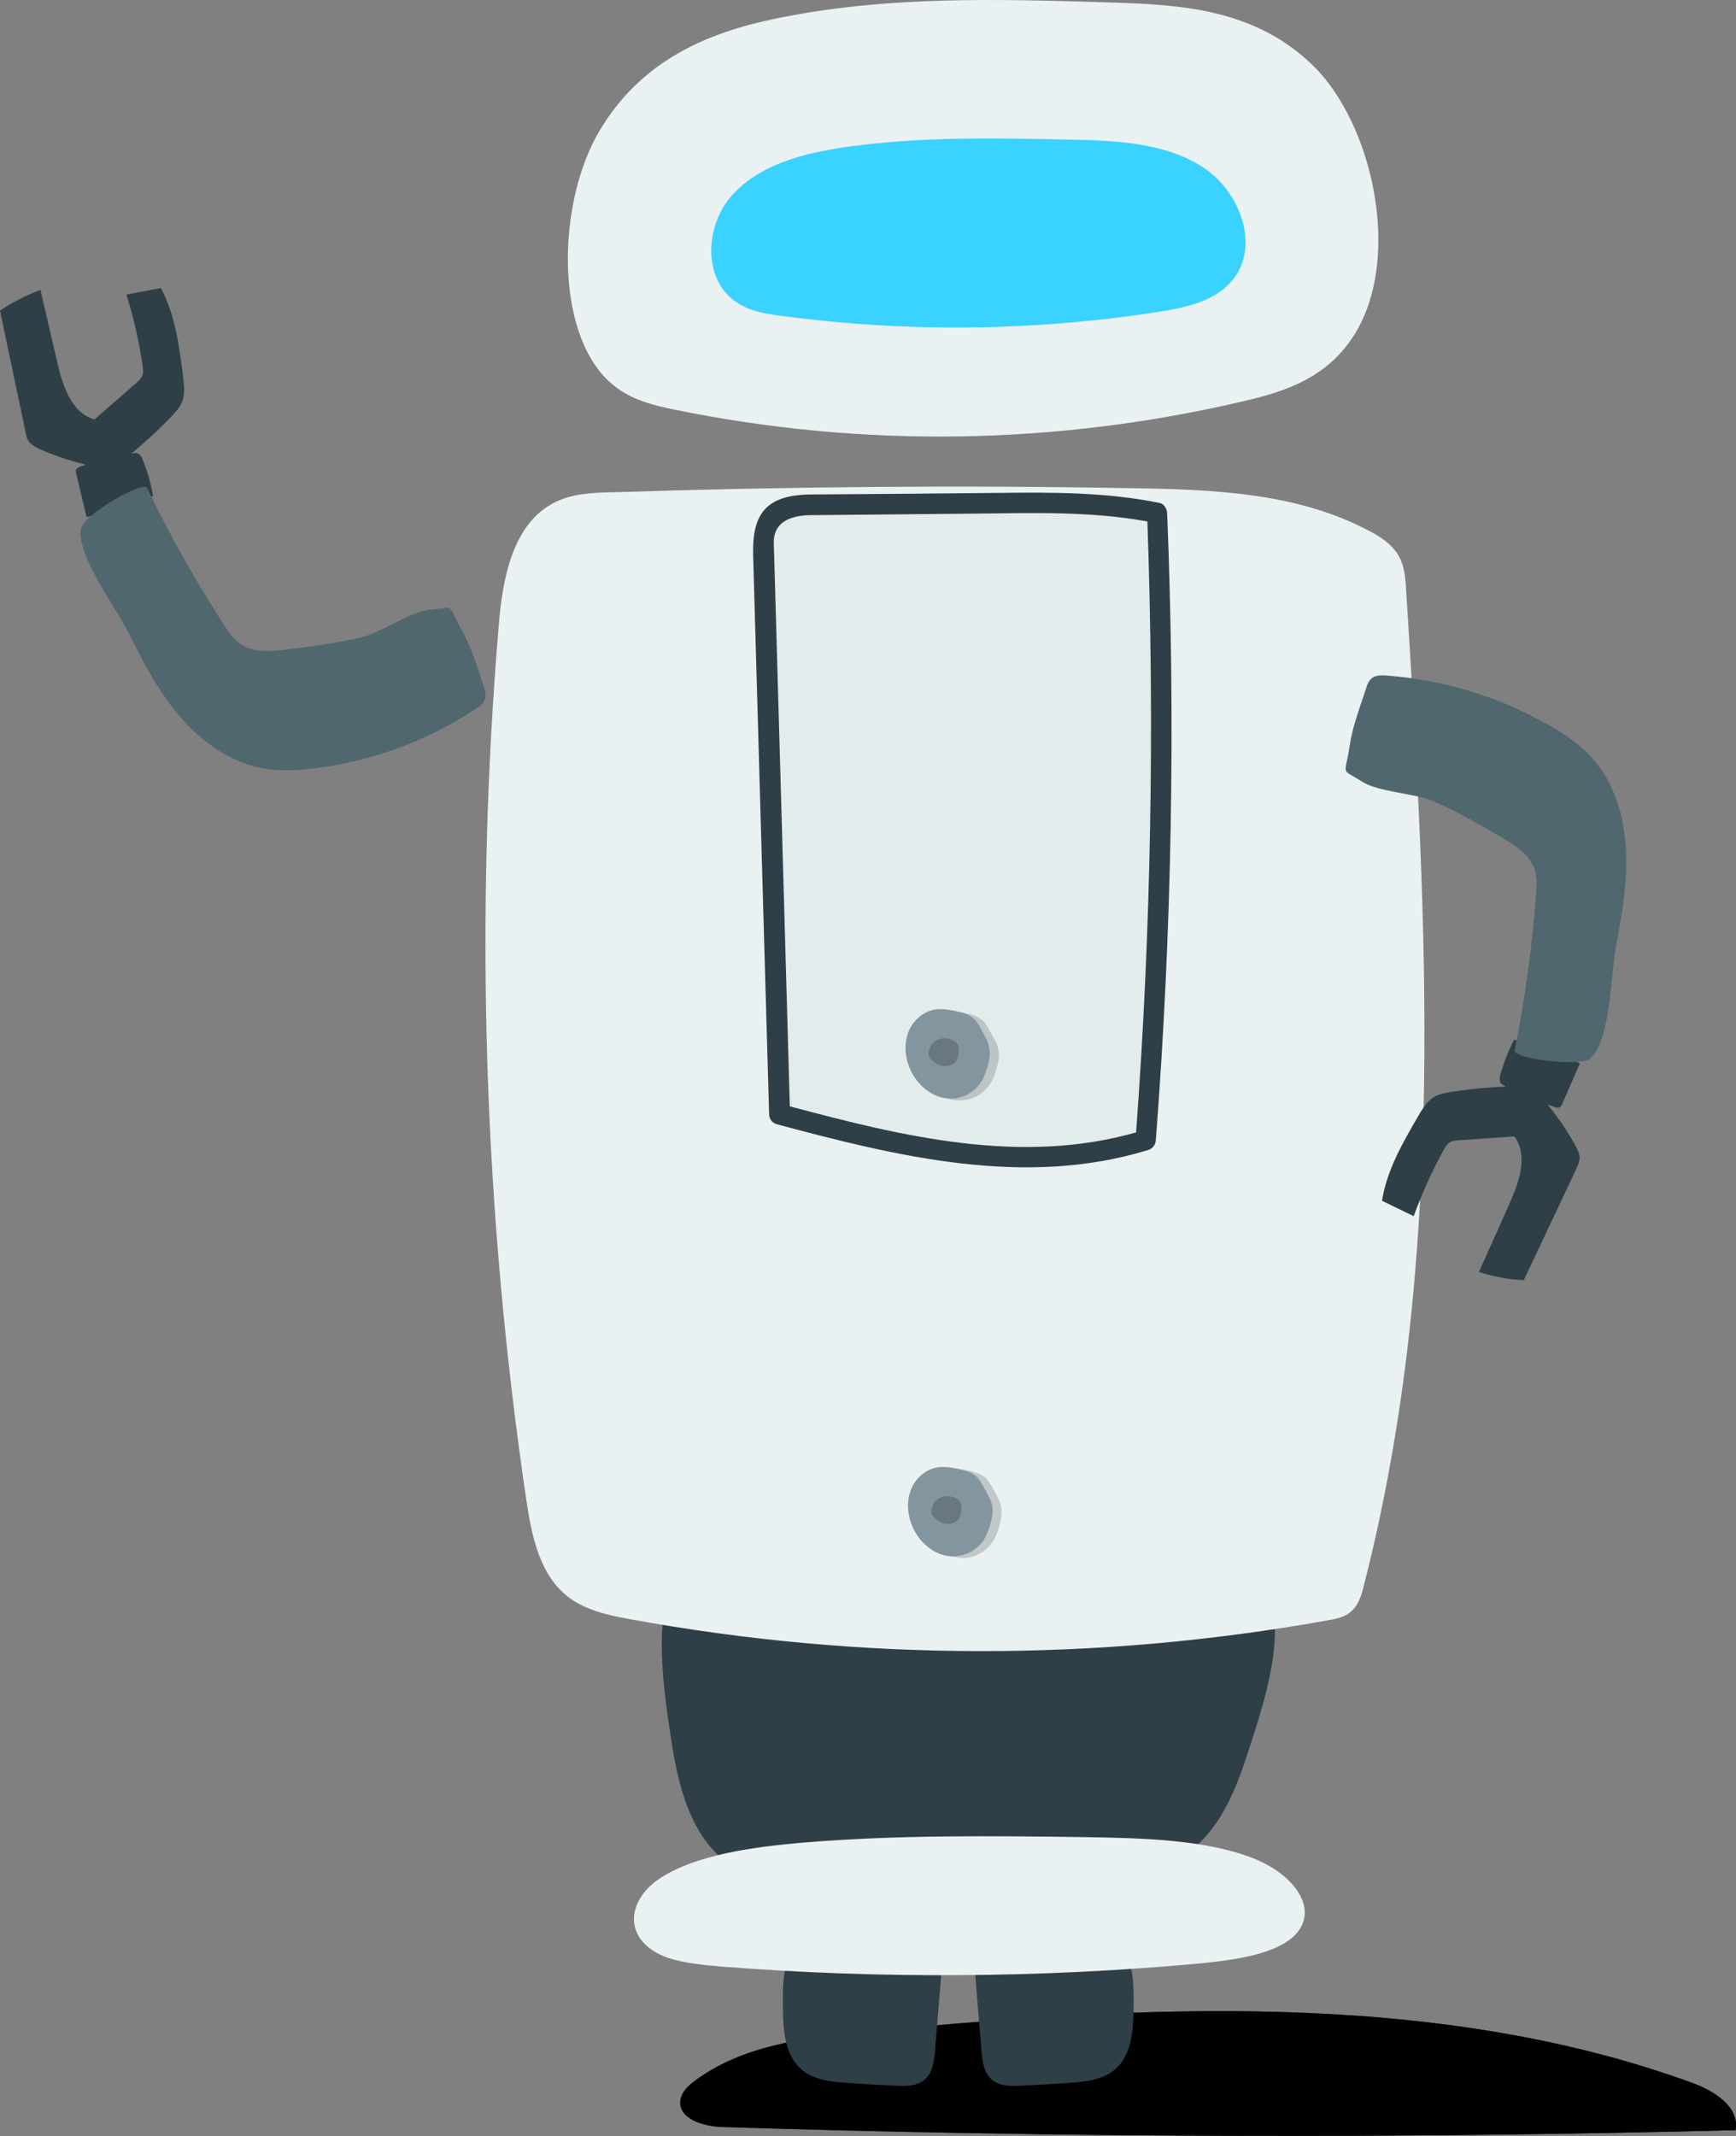 <svg width="113" height="139" viewBox="0 0 113 139" fill="none" xmlns="http://www.w3.org/2000/svg">
<rect x="0" y="0" width="113" height="139" fill="#808080" stroke="none"/>
<path d="M56.045 132.24C52.268 132.608 48.307 133.118 45.244 135.385C44.795 135.711 44.366 136.12 44.285 136.671C44.142 137.876 45.775 138.366 47 138.406C68.989 139.101 90.979 139.162 112.968 138.61C113.254 137.1 111.559 136.038 110.13 135.528C93.163 129.341 73.685 130.525 56.045 132.24Z" fill="url(#paint0_linear)"/>
<path d="M56.045 132.24C52.268 132.608 48.307 133.118 45.244 135.385C44.795 135.711 44.366 136.12 44.285 136.671C44.142 137.876 45.775 138.366 47 138.406C68.989 139.101 90.979 139.162 112.968 138.61C113.254 137.1 111.559 136.038 110.13 135.528C93.163 129.341 73.685 130.525 56.045 132.24Z" fill="url(#paint1_linear)"/>
<path d="M43.876 102.594C42.549 105.35 43.141 109.699 43.733 113.476C44.182 116.314 44.958 119.336 47.204 121.112C48.47 122.113 50.042 122.603 51.614 122.991C58.801 124.726 66.457 124.481 73.501 122.297C74.91 121.847 76.339 121.317 77.503 120.418C79.361 118.969 80.361 116.682 81.096 114.436C82.097 111.373 84.567 104.472 81.505 102.778C78.81 101.287 70.153 103.125 66.927 103.104C64.477 103.104 62.027 103.064 59.617 102.492C56.861 101.859 54.166 100.532 51.389 100.021C47.102 99.225 44.917 100.43 43.876 102.594Z" fill="#2F3F47"/>
<path d="M61.394 126.973C61.414 126.728 61.434 126.483 61.455 126.218C59.331 124.768 55.595 125.238 53.349 125.973C50.94 126.749 50.94 128.26 50.96 130.75C50.981 132.159 51.103 133.772 52.185 134.67C53.023 135.385 54.207 135.467 55.289 135.548C56.269 135.61 57.249 135.671 58.229 135.712C58.903 135.753 59.658 135.773 60.189 135.324C60.72 134.875 60.801 134.099 60.863 133.425C61.047 131.281 61.21 129.138 61.394 126.973Z" fill="#2F3F47"/>
<path d="M63.355 126.973C63.334 126.728 63.314 126.483 63.294 126.217C65.417 124.768 69.153 125.237 71.399 125.972C73.808 126.748 73.808 128.259 73.788 130.75C73.767 132.159 73.645 133.772 72.563 134.67C71.726 135.385 70.541 135.466 69.459 135.548C68.479 135.609 67.499 135.67 66.519 135.711C65.846 135.752 65.09 135.773 64.559 135.323C64.028 134.874 63.947 134.098 63.886 133.425C63.702 131.281 63.538 129.137 63.355 126.973Z" fill="#2F3F47"/>
<path d="M11.924 24.581C11.985 25.091 12.046 25.622 11.862 26.112C11.72 26.5 11.434 26.806 11.148 27.112C9.943 28.358 8.636 29.521 7.228 30.542C5.635 30.318 4.083 29.889 2.613 29.236C2.348 29.113 2.062 28.97 1.878 28.725C1.735 28.541 1.695 28.297 1.654 28.072C1.103 25.459 0.551 22.825 0 20.211C0.817 19.66 1.715 19.211 2.634 18.864C3.001 20.436 3.369 22.028 3.736 23.601C4.083 25.111 4.655 26.867 6.146 27.296C7.044 26.52 7.942 25.724 8.841 24.948C9.004 24.805 9.147 24.662 9.249 24.478C9.351 24.254 9.31 23.988 9.269 23.723C9.045 22.192 8.698 20.66 8.228 19.17C8.983 19.027 9.719 18.884 10.474 18.741C11.413 20.517 11.679 22.58 11.924 24.581Z" fill="#2F3F47"/>
<path d="M4.941 30.583C4.921 30.665 4.941 30.746 4.962 30.828C5.186 31.767 5.411 32.706 5.635 33.645C7.105 33.298 8.555 32.829 9.964 32.278C9.821 31.461 9.596 30.664 9.29 29.909C9.229 29.746 9.127 29.562 8.963 29.501C8.861 29.46 8.739 29.48 8.637 29.501C7.473 29.705 6.329 29.991 5.227 30.358C5.104 30.419 4.982 30.481 4.941 30.583Z" fill="#2F3F47"/>
<path d="M5.248 34.545C5.105 36.28 7.494 39.486 8.229 40.915C9.209 42.855 10.189 44.815 11.577 46.468C12.966 48.142 14.803 49.511 16.926 49.96C18.131 50.205 19.376 50.143 20.602 49.98C24.277 49.511 27.85 48.183 30.953 46.142C31.198 45.978 31.463 45.795 31.566 45.509C31.668 45.223 31.566 44.896 31.463 44.59C31.076 43.426 30.688 42.14 30.096 41.078C29.054 39.2 29.708 39.526 28.033 39.669C26.747 39.772 24.91 41.119 23.542 41.466C21.949 41.854 20.295 42.058 18.682 42.262C17.661 42.385 16.518 42.487 15.661 41.915C15.191 41.589 14.864 41.119 14.558 40.629C12.72 37.771 11.046 34.81 9.576 31.768C9.331 31.237 5.574 33.442 5.329 34.279C5.268 34.361 5.248 34.443 5.248 34.545Z" fill="#516770"/>
<g opacity="0.15">
<path opacity="0.15" d="M20.581 48.857C19.805 46.979 19.458 45.1 19.356 43.1C19.335 42.712 18.805 42.65 18.743 43.059C18.396 45.203 18.743 47.387 19.499 49.408C19.744 50.143 20.867 49.592 20.581 48.857Z" fill="#272525"/>
<path opacity="0.15" d="M17.048 49C16.517 47.081 16.721 45.55 17.354 43.692C17.436 43.447 17.069 43.263 16.946 43.488C16.374 44.427 15.741 45.182 15.558 46.305C15.374 47.367 15.415 48.408 15.803 49.429C16.048 50.144 17.252 49.736 17.048 49Z" fill="#272525"/>
</g>
<path d="M36.159 32.666C33.382 34.013 32.708 37.627 32.463 40.71C30.871 59.657 31.483 78.808 34.26 97.613C34.607 99.899 35.097 102.39 36.894 103.84C38.058 104.779 39.589 105.106 41.059 105.371C56.025 108.107 71.48 108.127 86.446 105.432C86.936 105.351 87.467 105.249 87.875 104.922C88.427 104.493 88.631 103.779 88.794 103.105C94.164 82.096 92.898 60.045 91.53 38.423C91.489 37.668 91.428 36.892 91.081 36.239C90.652 35.442 89.856 34.911 89.039 34.503C84.384 32.053 78.933 31.849 73.686 31.767C62.415 31.563 51.145 31.665 39.875 32.033C38.609 32.053 37.282 32.114 36.159 32.666Z" fill="#EAF1F2"/>
<path d="M43.937 26.663C56.249 29.174 68.826 28.97 81.097 26.071C83.689 25.459 86.487 24.56 88.243 21.64C91.264 16.597 89.304 8.043 85.507 4.306C81.709 0.57 76.87 0.304 72.317 0.162C65.008 -0.063 57.658 -0.288 50.43 1.223C46.244 2.101 41.855 3.796 39.058 8.451C36.261 13.106 36.077 21.518 39.65 24.826C40.895 25.989 42.447 26.357 43.937 26.663Z" fill="#EAF1F2"/>
<path d="M47.062 127.973C57.251 128.769 67.643 128.708 77.811 127.789C79.954 127.585 82.262 127.299 83.711 126.381C86.202 124.768 84.589 122.052 81.445 120.868C78.301 119.684 74.299 119.602 70.522 119.541C64.478 119.459 58.394 119.398 52.412 119.888C48.961 120.174 45.306 120.705 42.999 122.195C40.692 123.686 40.529 126.36 43.489 127.401C44.551 127.749 45.817 127.871 47.062 127.973Z" fill="#EAF1F2"/>
<path d="M50.901 20.559C59.026 21.641 67.296 21.559 75.401 20.293C77.116 20.028 78.954 19.64 80.097 18.374C82.098 16.19 80.791 12.494 78.3 10.881C75.809 9.268 72.604 9.146 69.603 9.084C64.784 8.982 59.945 8.88 55.168 9.554C52.411 9.942 49.512 10.656 47.675 12.678C45.837 14.699 45.715 18.333 48.062 19.742C48.9 20.273 49.92 20.436 50.901 20.559Z" fill="#3AD2FF"/>
<path d="M52.595 32.871C51.574 32.871 50.37 32.993 49.88 33.891C49.635 34.341 49.635 34.871 49.655 35.382C50.002 47.755 50.37 60.148 50.717 72.521C58.536 74.603 66.867 76.686 74.564 74.195C75.605 60.617 75.85 46.999 75.279 33.381C72.094 32.687 68.786 32.707 65.519 32.748C61.232 32.789 56.924 32.83 52.595 32.871Z" fill="#E2ECED"/>
<path d="M75.972 33.38C75.952 33.094 75.768 32.788 75.482 32.727C71.971 32.012 68.418 32.033 64.865 32.074C60.782 32.114 56.699 32.155 52.615 32.176C49.9 32.257 48.961 33.401 49.022 36.075C49.144 40.118 49.246 44.161 49.369 48.224C49.593 56.309 49.838 64.414 50.063 72.499C50.063 72.806 50.267 73.071 50.553 73.153C58.414 75.256 66.724 77.298 74.747 74.827C75.054 74.725 75.217 74.48 75.237 74.174C76.279 60.617 76.524 46.998 75.972 33.38ZM73.951 73.684C66.458 75.828 58.74 73.949 51.411 71.989C51.227 65.496 51.043 59.004 50.859 52.511C50.757 49.183 50.675 45.855 50.573 42.507C50.533 40.833 50.471 39.179 50.431 37.505C50.41 36.79 50.39 36.075 50.369 35.361C50.328 33.952 51.472 33.564 52.636 33.523C56.27 33.482 59.904 33.462 63.538 33.421C67.254 33.38 71.011 33.258 74.686 33.932C75.156 47.203 74.931 60.453 73.951 73.684Z" fill="#2F3F47"/>
<path opacity="0.2" d="M64.458 70.519C64.642 70.233 64.744 69.927 64.846 69.621C64.969 69.192 65.071 68.743 64.989 68.294C64.928 67.947 64.744 67.64 64.56 67.314C64.499 67.212 64.438 67.089 64.376 66.987C64.274 66.824 64.193 66.64 64.05 66.497C63.703 66.109 63.151 65.987 62.641 65.884C62.274 65.823 61.906 65.762 61.518 65.803C60.681 65.905 59.966 66.538 59.681 67.334C59.395 68.11 59.497 69.008 59.844 69.764C60.293 70.723 61.212 71.52 62.274 71.601C63.152 71.663 64.009 71.234 64.458 70.519Z" fill="#272525"/>
<path d="M63.866 70.397C64.049 70.111 64.151 69.805 64.254 69.498C64.376 69.07 64.478 68.62 64.396 68.171C64.335 67.824 64.151 67.518 63.988 67.191C63.927 67.089 63.866 66.966 63.804 66.865C63.702 66.701 63.621 66.517 63.478 66.374C63.13 65.986 62.579 65.864 62.069 65.762C61.701 65.701 61.334 65.639 60.946 65.68C60.109 65.782 59.394 66.415 59.108 67.212C58.822 68.008 58.925 68.886 59.272 69.641C59.721 70.601 60.64 71.397 61.701 71.479C62.559 71.56 63.416 71.111 63.866 70.397Z" fill="#83959E"/>
<path opacity="0.2" d="M62.211 69.069C62.375 68.844 62.395 68.579 62.395 68.314C62.395 68.232 62.395 68.13 62.375 68.048C62.334 67.926 62.232 67.824 62.109 67.742C61.762 67.517 61.272 67.497 60.905 67.722C60.557 67.946 60.353 68.436 60.496 68.824C60.721 69.069 60.986 69.273 61.313 69.355C61.64 69.416 62.007 69.335 62.211 69.069Z" fill="black"/>
<path opacity="0.2" d="M64.639 100.288C64.823 100.002 64.925 99.696 65.027 99.389C65.149 98.961 65.251 98.511 65.17 98.062C65.109 97.715 64.925 97.409 64.761 97.082C64.7 96.98 64.639 96.858 64.578 96.755C64.476 96.592 64.394 96.408 64.251 96.265C63.904 95.877 63.353 95.755 62.842 95.653C62.475 95.592 62.107 95.531 61.719 95.571C60.882 95.673 60.168 96.306 59.882 97.103C59.596 97.879 59.698 98.777 60.045 99.532C60.494 100.492 61.413 101.288 62.475 101.37C63.312 101.451 64.19 101.023 64.639 100.288Z" fill="#272525"/>
<path d="M64.048 100.186C64.231 99.9 64.334 99.594 64.436 99.287C64.558 98.859 64.66 98.409 64.579 97.96C64.517 97.613 64.333 97.307 64.15 96.98C64.088 96.878 64.027 96.756 63.966 96.653C63.864 96.49 63.782 96.306 63.639 96.163C63.292 95.776 62.741 95.653 62.23 95.551C61.863 95.49 61.495 95.428 61.108 95.469C60.27 95.571 59.556 96.204 59.27 97.001C58.984 97.776 59.086 98.675 59.433 99.43C59.883 100.39 60.801 101.186 61.863 101.268C62.721 101.329 63.598 100.9 64.048 100.186Z" fill="#83959E"/>
<path opacity="0.2" d="M62.394 98.859C62.557 98.634 62.557 98.369 62.578 98.103C62.578 98.022 62.578 97.919 62.557 97.838C62.516 97.715 62.414 97.613 62.292 97.531C61.945 97.307 61.455 97.287 61.087 97.511C60.74 97.736 60.536 98.226 60.679 98.614C60.904 98.859 61.169 99.063 61.496 99.145C61.802 99.206 62.19 99.124 62.394 98.859Z" fill="black"/>
<path d="M92.327 72.602C92.593 72.153 92.858 71.704 93.287 71.418C93.634 71.193 94.042 71.132 94.451 71.05C96.166 70.785 97.901 70.662 99.637 70.683C100.78 71.806 101.76 73.112 102.536 74.521C102.679 74.787 102.822 75.073 102.822 75.358C102.822 75.583 102.72 75.808 102.618 76.032C101.474 78.462 100.331 80.871 99.188 83.301C98.207 83.26 97.227 83.076 96.268 82.77C96.921 81.3 97.595 79.809 98.248 78.339C98.881 76.93 99.494 75.195 98.575 73.95C97.391 74.031 96.207 74.113 95.002 74.195C94.798 74.215 94.573 74.215 94.41 74.317C94.185 74.439 94.063 74.664 93.94 74.889C93.185 76.257 92.552 77.686 92.021 79.135C91.327 78.809 90.653 78.462 89.959 78.135C90.265 76.155 91.306 74.358 92.327 72.602Z" fill="#2F3F47"/>
<path d="M101.536 72.051C101.597 72.01 101.638 71.928 101.679 71.847C102.067 70.969 102.455 70.07 102.843 69.192C101.455 68.58 100.025 68.07 98.555 67.661C98.167 68.396 97.882 69.152 97.657 69.948C97.616 70.111 97.575 70.315 97.677 70.458C97.739 70.56 97.841 70.601 97.943 70.662C98.984 71.214 100.066 71.663 101.189 72.03C101.291 72.071 101.434 72.112 101.536 72.051Z" fill="#2F3F47"/>
<path d="M103.679 68.702C104.822 67.416 104.863 63.414 105.149 61.842C105.537 59.718 105.945 57.554 105.843 55.39C105.741 53.226 105.128 51.021 103.699 49.388C102.883 48.469 101.862 47.754 100.78 47.162C97.554 45.324 93.919 44.222 90.224 43.956C89.938 43.936 89.611 43.936 89.366 44.079C89.101 44.242 88.978 44.569 88.897 44.875C88.509 46.039 88.039 47.285 87.856 48.489C87.549 50.612 87.223 49.939 88.652 50.858C89.734 51.552 92.021 51.593 93.327 52.144C94.838 52.797 96.267 53.634 97.676 54.451C98.575 54.982 99.534 55.574 99.881 56.554C100.065 57.085 100.024 57.677 99.983 58.248C99.718 61.638 99.269 65.007 98.595 68.335C98.472 68.906 102.801 69.417 103.495 68.906C103.536 68.845 103.597 68.784 103.679 68.702Z" fill="#516770"/>
<g opacity="0.15">
<path opacity="0.15" d="M100.105 48.04C99.595 50 98.737 51.715 97.614 53.389C97.39 53.716 97.798 54.084 98.084 53.798C99.656 52.287 100.697 50.347 101.31 48.285C101.534 47.509 100.309 47.264 100.105 48.04Z" fill="#272525"/>
<path opacity="0.15" d="M103.004 50.041C102.269 51.899 101.187 53.002 99.553 54.104C99.329 54.247 99.512 54.615 99.757 54.513C100.799 54.104 101.738 53.9 102.575 53.104C103.351 52.369 103.963 51.491 104.27 50.47C104.494 49.755 103.269 49.347 103.004 50.041Z" fill="#272525"/>
</g>
<defs>
<linearGradient id="paint0_linear" x1="44.281" y1="134.918" x2="113.003" y2="134.918" gradientUnits="userSpaceOnUse">
<stop stop-color="#4D4D4D"/>
<stop offset="1"/>
</linearGradient>
<linearGradient id="paint1_linear" x1="44.281" y1="134.918" x2="113.003" y2="134.918" gradientUnits="userSpaceOnUse">
<stop/>
<stop offset="1"/>
</linearGradient>
</defs>
</svg>
